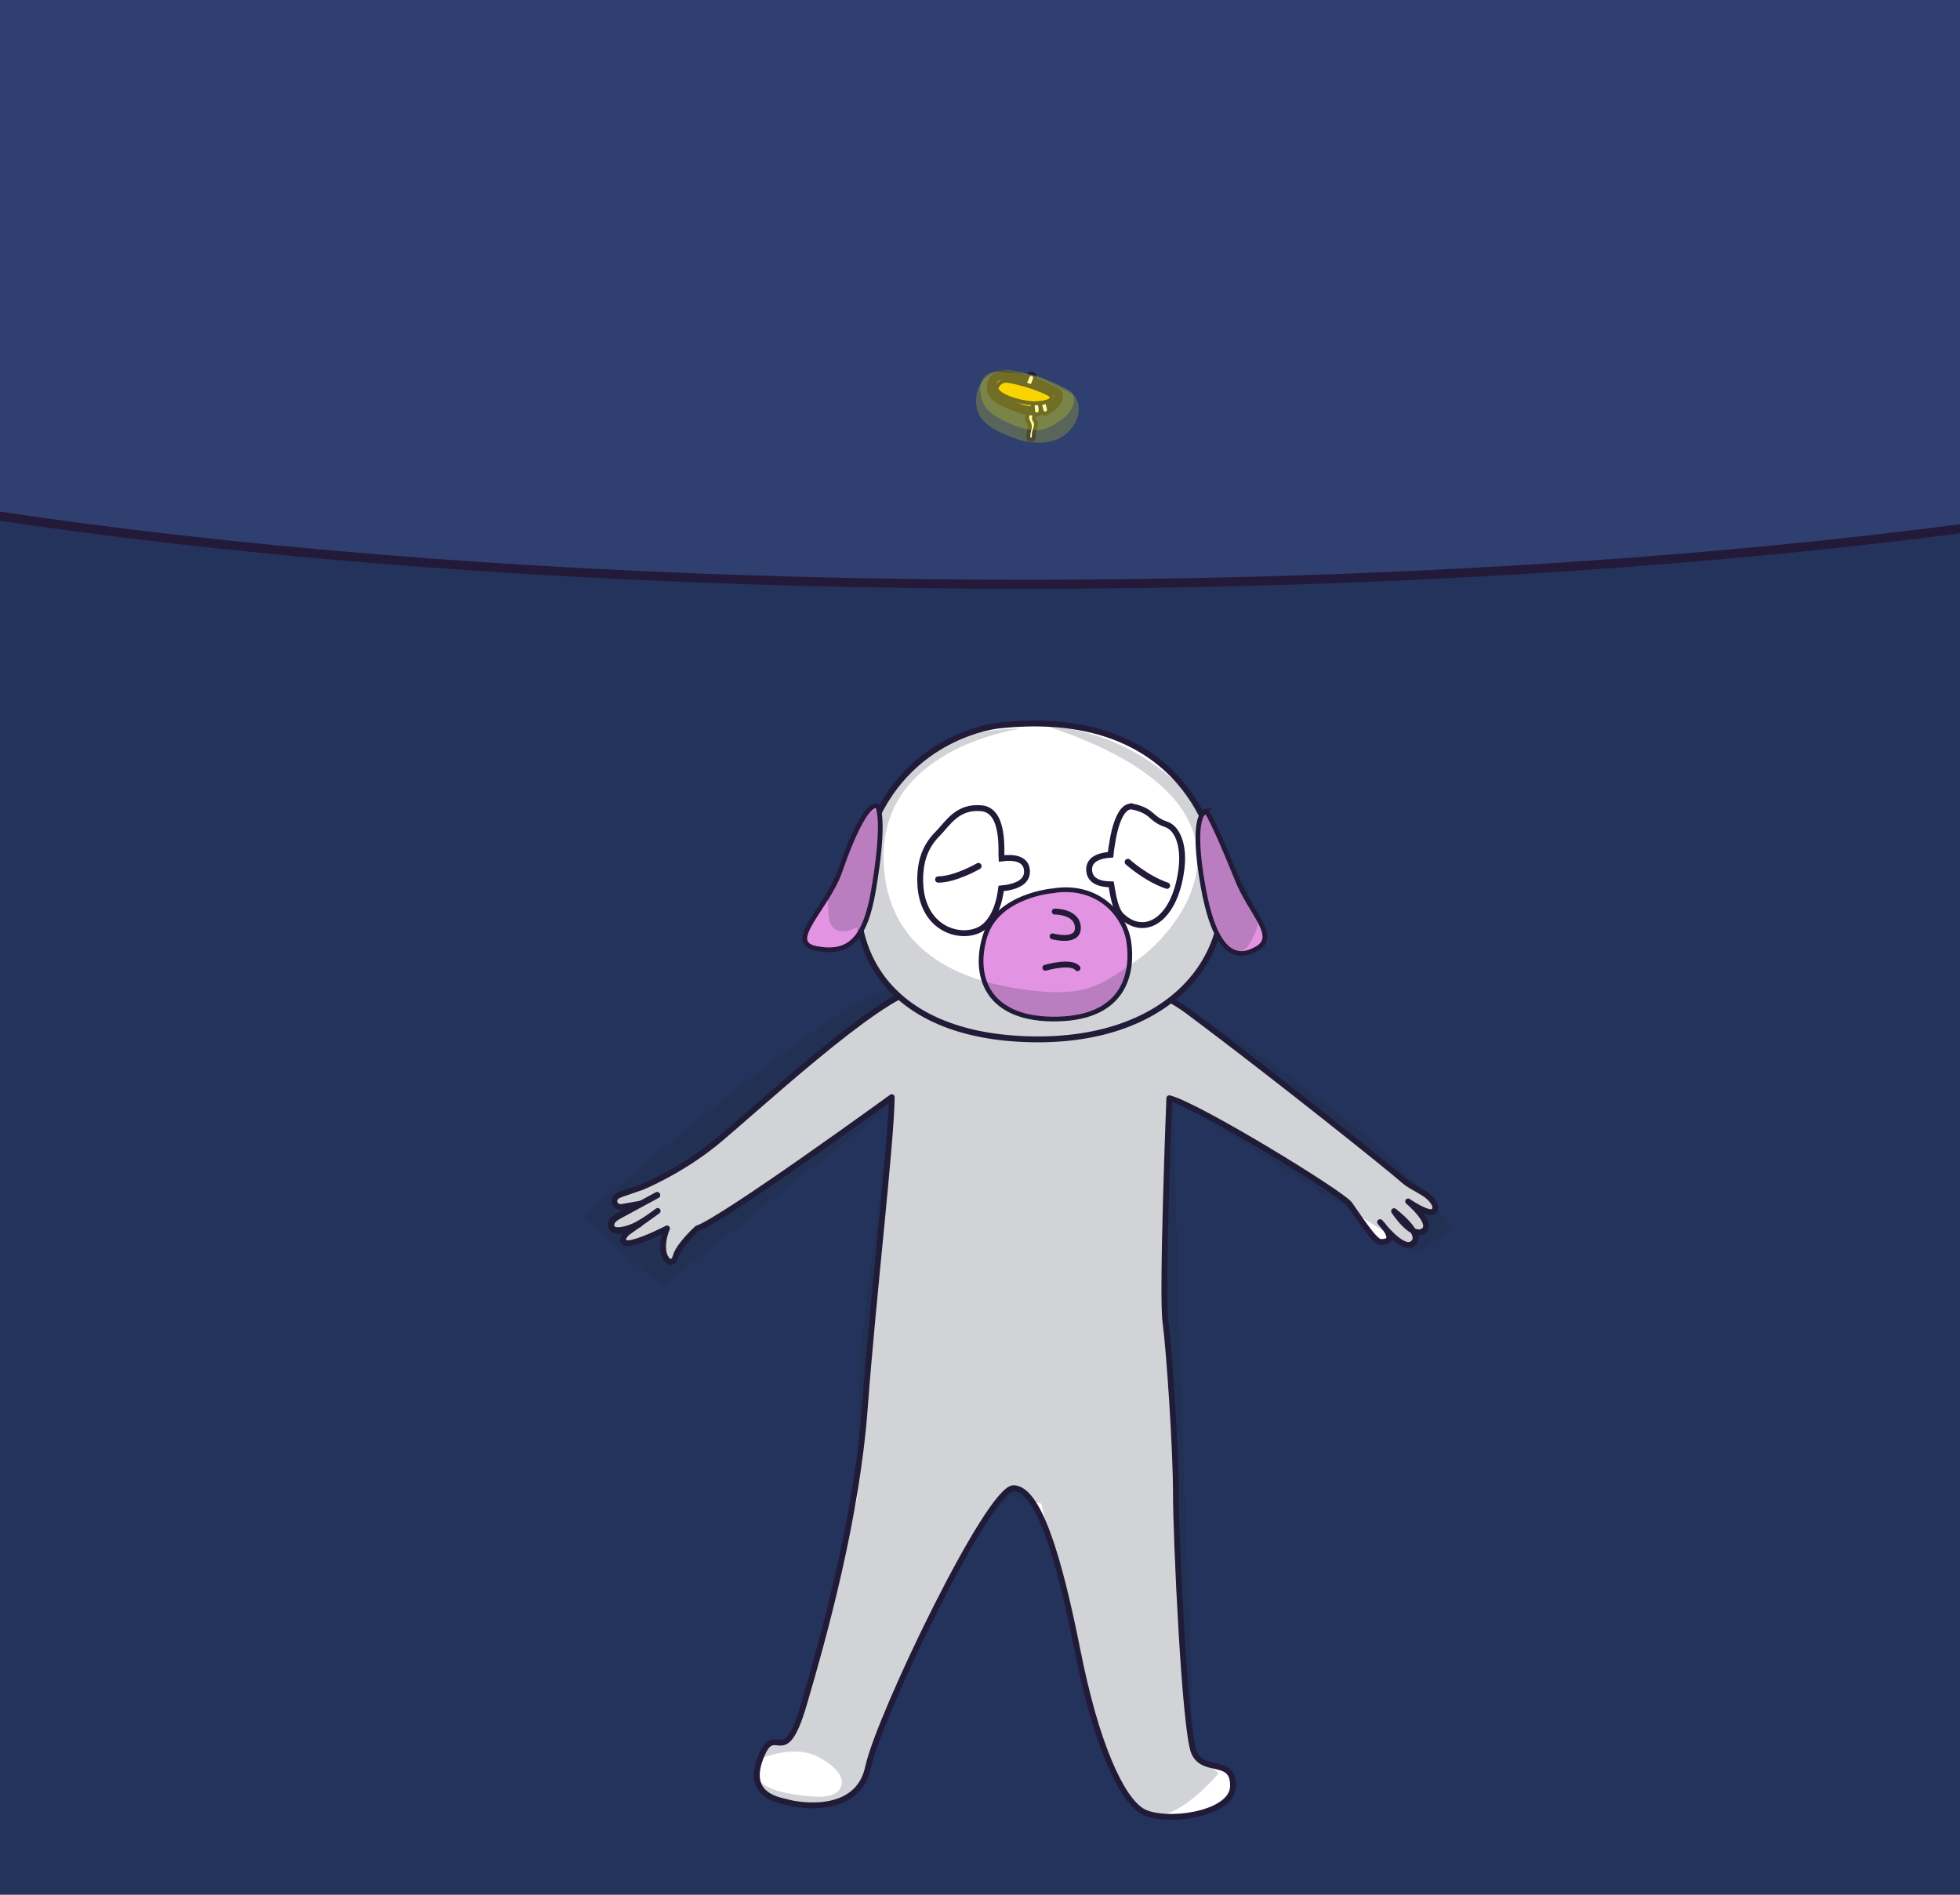 <?xml version="1.0" encoding="UTF-8"?>
<svg id="Layer_1" data-name="Layer 1" xmlns="http://www.w3.org/2000/svg" width="600" height="580" xmlns:xlink="http://www.w3.org/1999/xlink" viewBox="0 0 600 580">
  <defs>
    <clipPath id="clippath">
      <rect x="-10.01" y="-10.01" width="620.01" height="600.01" fill="#24335b"/>
    </clipPath>
  </defs>
  <g>
    <rect x="-10.01" y="-10.01" width="620.01" height="600.01" fill="#24335b"/>
    <g clip-path="url(#clippath)">
      <path d="M196.34,368.41l-5.95,1.05c-2.02.15-2.65-1.41-2.16-2.52.35-.81,1.66-1.27,1.66-1.27l6.76-2.35s11.44-4.69,22.11-13.29c10.67-8.6,50.32-45.72,62.52-47.28,12.2-1.56,54.51-14.07,82.72,7.03,28.21,21.1,62.17,48.42,64.8,50.8,2.7,2.44,3.97,2.71,7.24,4.77,2.34,1.47,4.32,4.17,2.8,5.46-1.51,1.29-7.78-3.04-7.78-3.04,0,0,8.14,6.81,4.61,9.08s-8.92-6.1-8.92-6.1c0,0,9.95,7.54,5.39,10.1-3.17,1.78-9.67-6.74-9.67-6.74,0,0,6.31,6.39.08,6.05-1.86-.1-7.07-8.28-9.42-11.56-2.36-3.28-46.6-30.35-55.18-32.42,0,0-2.36,59.67-1.18,68.47,1.18,8.8,3.2,38.8,3.2,52.43s2.69,72.61,5.55,79.33c2.86,6.73,12.11,1.38,11.94,10.35s-21.53,11.56-27.93,7.59c-6.39-3.97-13.96-20.35-19.68-49.15-5.72-28.8-11.94-49.32-19.51-49.67s-41.38,70.19-44.58,85.37-22.04,11.56-24.39,10.87c-2.36-.69-13.12-1.72-8.58-13.62,4.54-11.9,7.07,4.83,13.29-16.38,6.22-21.21,16.15-56.91,18.67-90.89,2.52-33.98,8.08-81.06,8.24-95.03,0,0-51.98,37.77-59.55,40.18,0,0-5.55,5-6.56,8.45-1.01,3.45-3.03,1.21-3.53-.34-.5-1.55-.67-4.66.84-8.11,0,0-6.22,3.28-10.43,4.31-4.21,1.03-3.36-1.9-1.35-3.28,2.02-1.38,8.92-6.38,8.92-6.38,0,0-7.7,5.96-11.37,6.11-3.68.15-3.64-2.81-1.99-3.73,1.65-.92,8.38-4.64,8.38-4.64" fill="#fff" stroke="#221a38" stroke-linecap="round" stroke-linejoin="round" stroke-width="1.78"/>
      <path d="M201.16,365.84s-8.92,4.85-11.1,5.97-3.28,2.24-2.91,3.73c.36,1.49,3.2,1.66,8.45-.77" fill="none" stroke="#221a38" stroke-linecap="round" stroke-linejoin="round" stroke-width="1.93"/>
      <g>
        <path d="M306.07,222.04s-28.75,2.48-39.87,33.23c-11.12,30.75,2.17,60.38,46,62.74,43.83,2.36,65.45-23.19,61.63-49.4-3.86-26.47-23.17-51.28-67.76-46.56Z" fill="#fff" stroke="#221a38" stroke-linecap="round" stroke-miterlimit="10" stroke-width="1.8"/>
        <path d="M346.91,246.95c-4.88-1.16-6.42,11.09-6.42,11.09,0,0-.31,1.44-.52,3.61-3.21.22-6.65,1.24-6.56,4.61.09,3.25,2.96,4.43,6.76,4.46.48,2.81,1.14,7.68,3.14,9.6,7.1,6.81,16.41,1.28,18.36-14.32.93-7.47-1.38-12.52-4.62-13.63-5.07-1.73-3.9-3.95-10.14-5.43Z" fill="#fff" stroke="#221a38" stroke-linecap="round" stroke-miterlimit="10" stroke-width="1.8"/>
        <path d="M268.63,246.83s-3.47-3.33-11.5,19.87c-3.87,11.19-16.84,21.72-7.37,23.61,10.07,2.01,15.06-2.71,17.63-17.73,3.79-22.19,1.24-25.75,1.24-25.75Z" fill="#e293e2" stroke="#221a38" stroke-linecap="round" stroke-miterlimit="10" stroke-width="1.44"/>
        <path d="M314.35,266.14c-.49-3.53-4.44-3.79-7.77-3.36-.17-2.07,1.04-14.66-6.08-15.36-7.44-.74-10.39,4.7-13.29,7.62-2.93,2.94-5.7,7.07-5.51,14.97.38,15.72,14.54,18.35,19.93,13.36,3.05-2.82,4.34-7.36,4.84-11.4,4.73-.44,8.39-2.07,7.87-5.82Z" fill="none" stroke="#221a38" stroke-linecap="round" stroke-miterlimit="10" stroke-width="1.8"/>
        <path d="M368.98,248.33s-4.66.86-.68,23.1c3.98,22.23,11.07,22.11,16.56,18.89,6.45-3.78-1.95-10.7-6.14-21.09-9.12-22.63-9.75-20.89-9.75-20.89Z" fill="#e293e2" stroke="#221a38" stroke-linecap="round" stroke-miterlimit="10" stroke-width="1.44"/>
        <path d="M322.19,272.7s-16.85,1.39-20.66,13.87c-3.81,12.48.86,25.87,22.26,25.36,21.4-.5,23-15.28,21.77-23.6-1.23-8.32-9.47-17.91-23.37-15.64Z" fill="#e293e2" stroke="#221a38" stroke-linecap="round" stroke-miterlimit="10" stroke-width="1.44"/>
        <path d="M322.88,279.04s6.87-.1,7.08,4.84c.21,4.94-7.73,2.75-7.73,2.75" fill="none" stroke="#221a38" stroke-linecap="round" stroke-miterlimit="10" stroke-width="1.8"/>
        <path d="M320,296.24s7.86-2.3,9.85.13" fill="none" stroke="#221a38" stroke-linecap="round" stroke-linejoin="round" stroke-width="1.8"/>
        <path d="M299.51,265.13s-7.06,4.09-12.28,4.09" fill="none" stroke="#221a38" stroke-linecap="round" stroke-miterlimit="10" stroke-width="1.94"/>
        <path d="M345.26,263.87s5.53,5.04,11.98,7.24" fill="none" stroke="#221a38" stroke-linecap="round" stroke-miterlimit="10" stroke-width="1.94"/>
      </g>
      <ellipse cx="313.77" cy="76.47" rx="518.92" ry="102.38" fill="#2f3f70" stroke="#221a38" stroke-linecap="round" stroke-miterlimit="10" stroke-width="2.76"/>
      <g>
        <path d="M315.07,125.92s-.87,1.37-.6,2.33c.27.96,1,1.64.73,2.88-.18.85-.46,1.82-.42,2.61.03.53.49.91,1,.81h0c.41-.08.71-.45.69-.88-.02-.55.01-1.32.27-2,.47-1.23.53-2.19.13-2.74-.4-.55-.53-1.1,0-2.05l-1.8-.96Z" fill="#fff" stroke="#221a38" stroke-linecap="round" stroke-linejoin="round" stroke-width="1.21"/>
        <path d="M313.6,115.99s-5.61-1.37-6.68-1.23-3.94.77-3.34,4.86c.4,2.74,7.81,5.04,8.68,5.41,1.94.82,7.08,1.44,9.55-.34,1.67-1.21,3.21-3.9,1.4-4.79-1.8-.89-6.75-3.36-9.62-3.9Z" fill="#f7bc00" stroke="#221a38" stroke-linecap="round" stroke-linejoin="round" stroke-width="2.76"/>
        <path d="M307.91,116.56s-1.17-.09-2.13.98c-.95,1.07-1.39,2.05,1.74,3.69,3.12,1.65,10.2,3.16,13.36,1.6,3.17-1.56-1.21-2.98-4.12-4.09s-8.03-2.31-8.85-2.18Z" fill="none" stroke="#221a38" stroke-linecap="round" stroke-linejoin="round" stroke-width="1.21"/>
        <path d="M314.61,115.18l-1,2.38,2.34.75.82-2.18c.3-.74-.18-1.57-.95-1.66h0c-.51-.06-.99.22-1.2.7Z" fill="#fff" stroke="#221a38" stroke-linecap="round" stroke-linejoin="round" stroke-width="1.21"/>
        <path d="M316.08,123.52l.18,2.27c.05.64.59,1.12,1.21,1.08h0c.63-.04,1.12-.6,1.08-1.25l-.13-2.25-2.34.14Z" fill="#fff" stroke="#221a38" stroke-linecap="round" stroke-linejoin="round" stroke-width="1.21"/>
        <path d="M318.29,123.5l.56,2.21c.16.62.77,1,1.38.85h0c.62-.15,1-.79.85-1.42l-.51-2.19-2.28.55Z" fill="#fff" stroke="#221a38" stroke-linecap="round" stroke-linejoin="round" stroke-width="1.21"/>
      </g>
      <path d="M312.05,223.08c1.68.01-42.1,4.89-41.58,39.58.36,24.05,17.03,37.92,47.55,40.78,15.37,1.44,19.96-2.63,29.73-9.29,13.62-9.29,45.47-47.5-26.8-71.73,0,0,35.14,0,54.62,37.92,3.93,7.65,11.14,19.19,8.98,24.45-2.17,5.26-4.02,7.74-7.43,5.88-3.4-1.86-4.02-4.33-5.57-1.55s-8.43,14.37-12.15,17.15c0,0,66.75,39.06,85.07,70.64l-10.74,6.32-74.53-46.74,1.89,75.79,4.42,125.05,7.58,5.43s-17.61,21.51-26.85,9.61c-9.24-11.9-27.47-92.09-27.47-92.09l-9.47-2.53-12.63,13.89s-12.24,24.58-22.14,46.92c-2.93,6.6-5.69,12.53-7.53,17.72-2.29,6.45-3.49,11.56-5.75,13.13-5.3,3.69-13.15,4.25-20.56,2.95-7.41-1.3-8.85-8.27-8.85-8.27,0,0,.93,3.51,10.55,5.06,6.82,1.1,12.84,1.69,14.83-1.73,1.98-3.42-2.16-7.46-7.57-9.98-7.03-3.27-16.31.72-16.31.72,0,0,.35-2.22,2.57-4.57,1.26-1.33,3.82,1.08,5.58-1.13,3.4-4.26,6.33-14.64,8.96-24.65,6.37-24.28,12.12-50.07,12.12-50.07l.63-42.95,9.47-76.42-70.11,55.58-24-21.47s75.97-67.28,93.92-69.45c0,0-9.91-13.31-10.21-19.19,0,0-8.05,4.64-8.67-4.02s.9-4.16,3.7-12.76c2.8-8.6,7.8-19.62,11.49-19.37,0,0,11.68-24.84,43.26-24.62Z" fill="#1d253a" opacity=".2"/>
    </g>
  </g>
  <path d="M317.88,135.49c-2.49,0-5.15-.47-6.95-1.23l-.35-.12c-5.61-2.03-10.91-4.6-11.65-9.62-.54-3.73.6-6.22,1.66-7.65,1.48-2.01,3.7-3.25,6.4-3.59.24-.03.53-.05.86-.05,1.67,0,5.05.74,7.64,1.37,3.08.62,7.12,2.5,10.69,4.26l.15.07c2.23,1.1,3.68,3.24,3.88,5.74.28,3.54-2.06,6.91-4.51,8.67-1.99,1.44-4.63,2.17-7.83,2.17h0Z" fill="#ff0" opacity=".2"/>
  <path d="M314.7,114.56s-8.31-.99-9.82-.8-5.55,1.09-4.71,6.85c.56,3.86,2.68,6.85,11.69,10.11,7.14,2.59,10.52-.46,14-2.97,2.36-1.7,4.24-6.32,1.7-7.57-2.54-1.25-8.82-4.85-12.87-5.62Z" fill="#ff0" opacity=".2"/>
</svg>